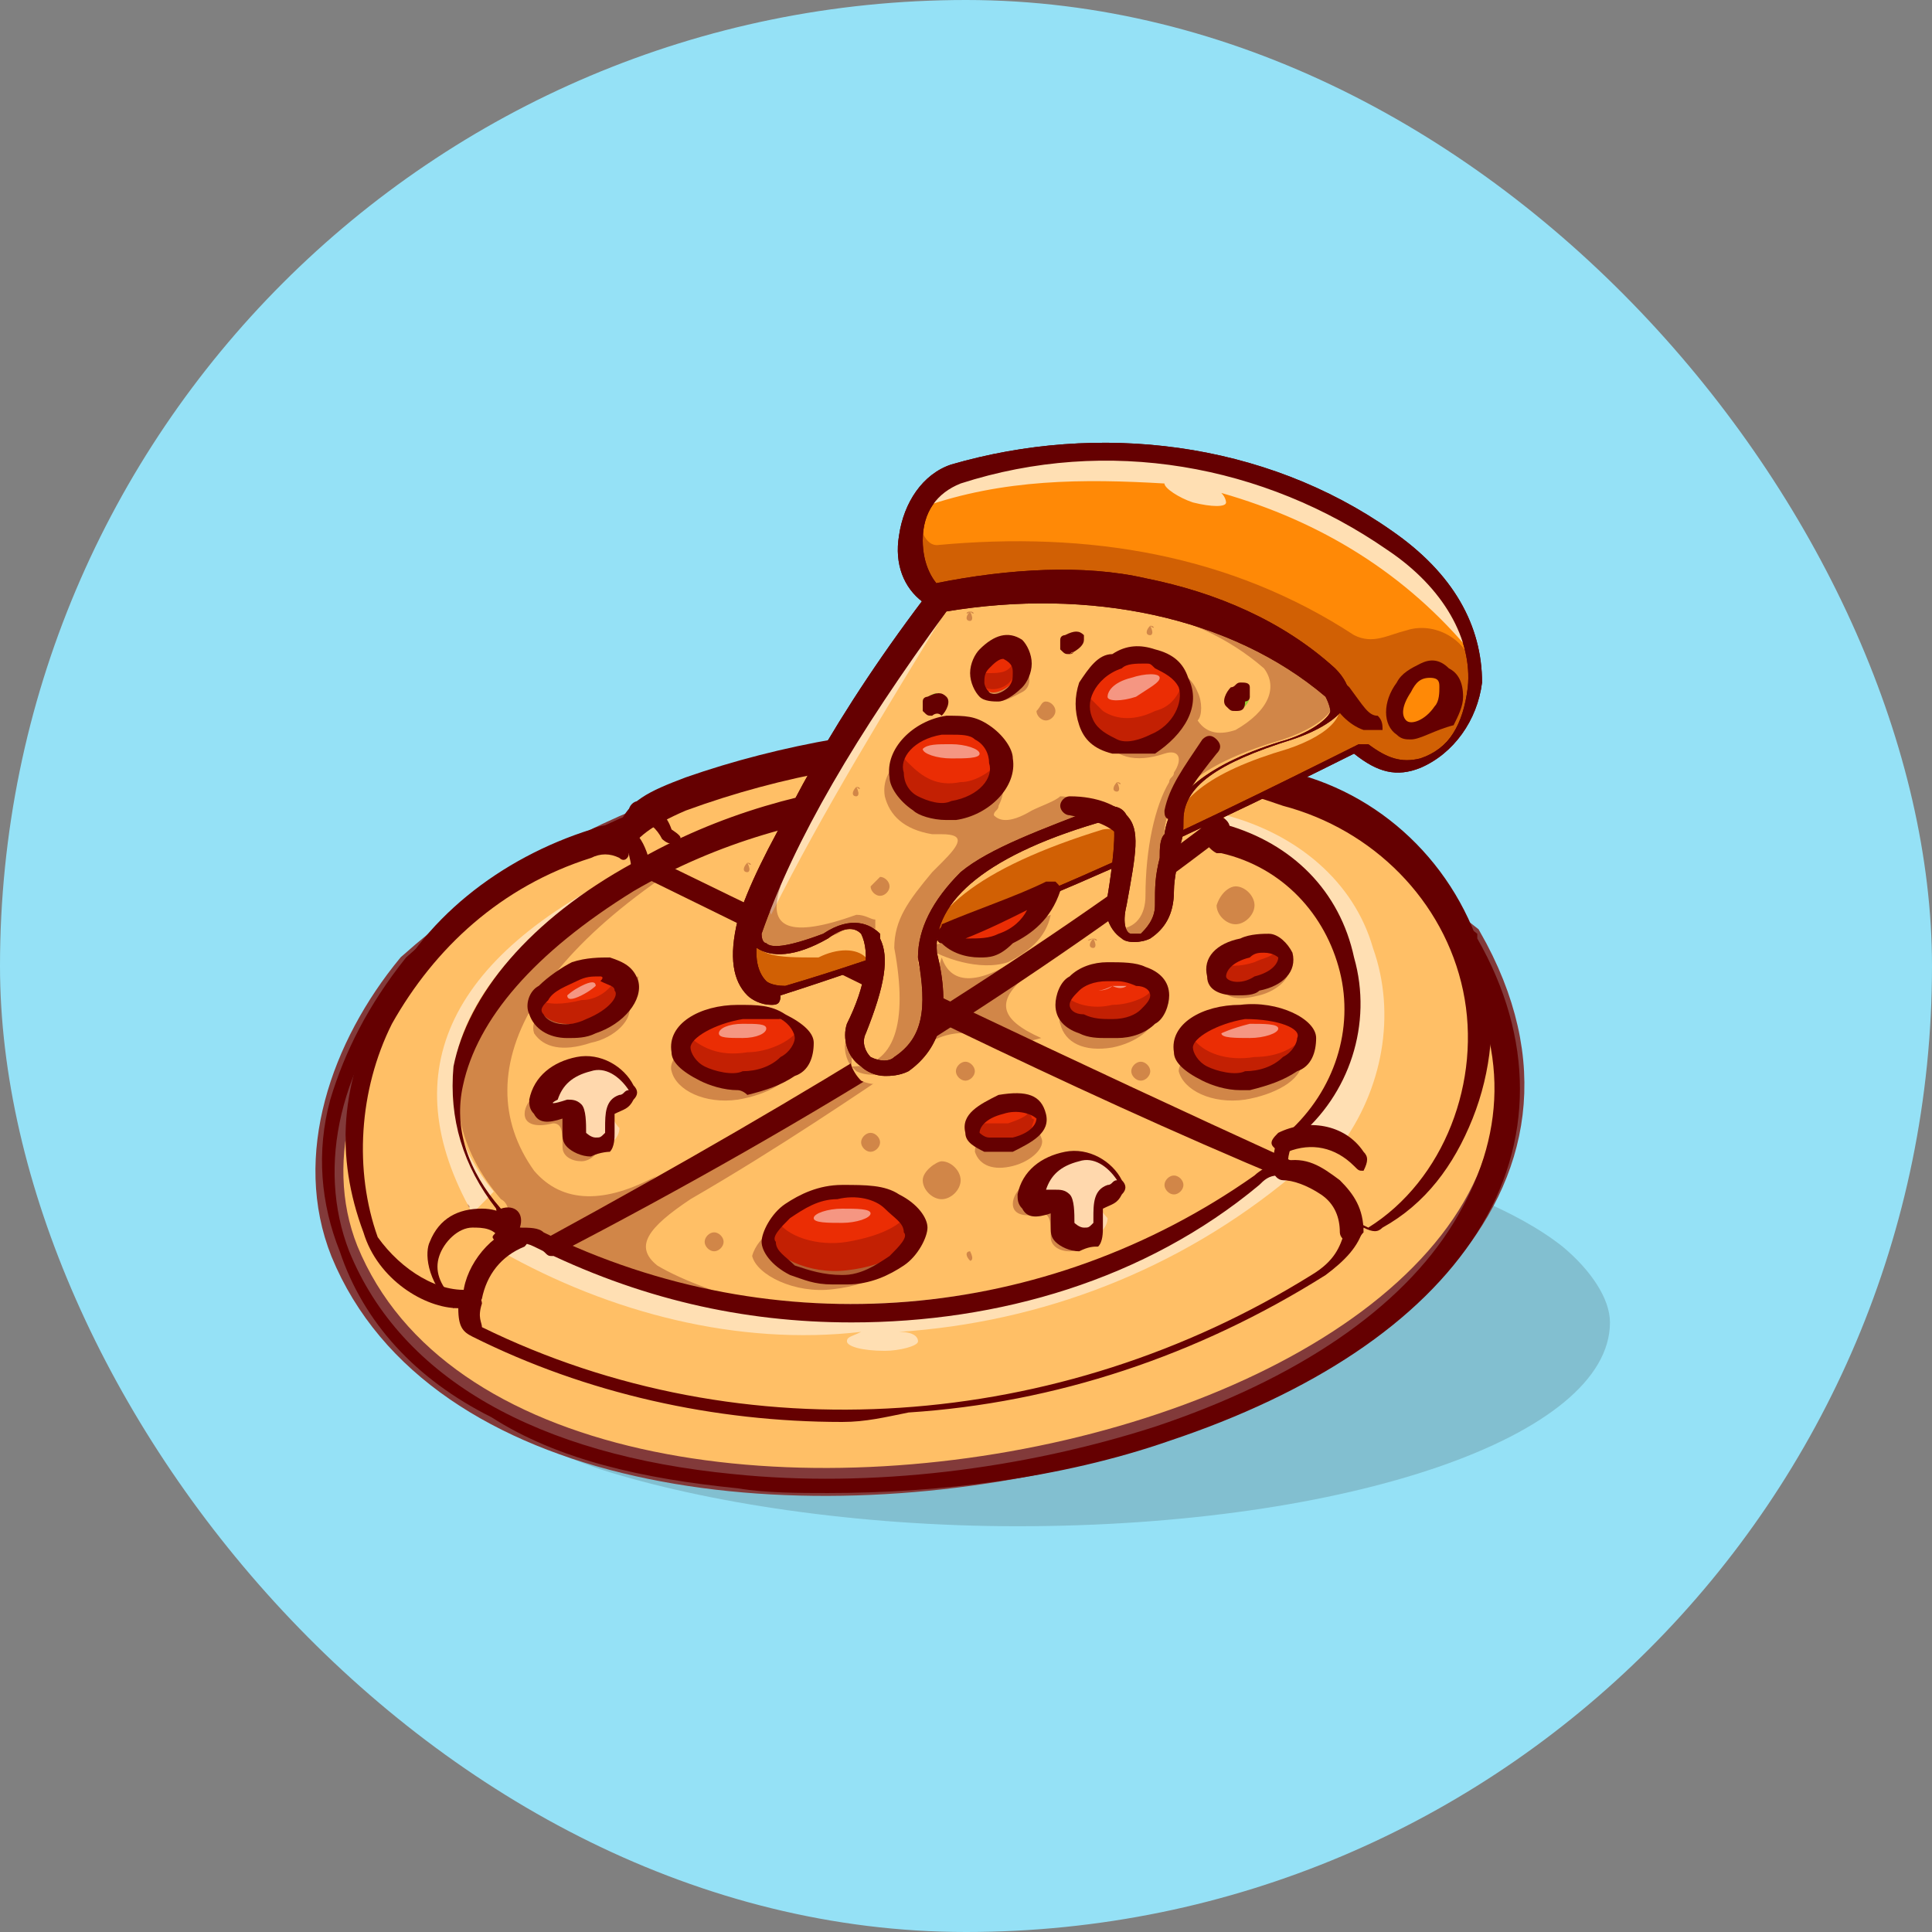 <svg width="48" height="48" viewBox="0 0 48 48" fill="none" xmlns="http://www.w3.org/2000/svg">
    <rect x="0" y="0" width="48" height="48" fill="#808080" stroke="none"/>
    <rect width="48" height="48" rx="24" fill="#95E1F6"/>
    <path opacity="0.2" d="M39.999 32.855C39.999 35.681 33.523 37.919 25.28 37.919C21.276 37.919 17.508 37.33 14.917 36.505C12.209 35.563 10.678 34.386 10.678 32.973C10.678 30.147 17.154 27.909 25.398 27.909C31.403 27.909 36.584 29.204 38.822 30.971C39.528 31.56 39.999 32.266 39.999 32.855Z" fill="#3A3A3A"/>
    <path fill-rule="evenodd" clip-rule="evenodd" d="M10.206 24.024C17.625 17.43 28.694 17.076 36.466 23.317C43.532 35.682 13.15 42.276 8.558 31.089C7.616 28.734 8.558 26.026 10.206 24.024Z" fill="#FFBF66" stroke="#823A3A" stroke-width="0.694" stroke-miterlimit="10"/>
    <path d="M20.57 37.094C19.863 37.094 19.039 37.094 18.333 36.977C15.977 36.741 13.858 36.27 12.209 35.21C10.325 34.268 9.03 32.855 8.441 31.089C7.97 29.911 7.852 28.616 8.205 27.321C8.559 26.143 9.147 24.965 10.089 23.788C13.74 20.491 18.333 18.724 23.278 18.607C28.224 18.489 32.817 20.137 36.703 23.199C36.703 23.199 36.703 23.199 36.703 23.317C38.116 25.79 38.116 28.38 36.703 30.618C35.29 32.855 32.581 34.621 29.049 35.799C26.34 36.741 23.278 37.094 20.57 37.094ZM10.325 24.259C8.441 26.378 7.852 28.969 8.676 31.089C9.972 34.268 13.387 36.152 18.215 36.623C21.63 36.977 25.398 36.506 28.695 35.446C32.228 34.268 34.819 32.502 36.114 30.382C37.409 28.263 37.527 26.025 36.114 23.67C28.695 17.429 17.744 17.664 10.325 24.259Z" fill="#650001"/>
    <path fill-rule="evenodd" clip-rule="evenodd" d="M17.156 19.548C22.102 17.9 27.283 17.782 32.111 19.431C34.467 20.019 36.233 21.786 36.704 24.259C37.175 26.614 36.115 29.087 34.231 30.382C33.995 30.5 33.878 30.382 33.642 30.264C33.642 30.853 33.289 31.206 32.7 31.56C26.341 35.446 18.569 36.152 11.857 32.855C11.621 32.737 11.622 32.384 11.739 32.148C10.915 32.266 9.737 31.677 9.384 30.5C7.971 26.378 10.68 22.139 14.801 20.844C15.154 20.726 15.39 20.726 15.508 20.844C15.743 20.255 16.214 19.784 17.156 19.548Z" fill="#FFBF66"/>
    <path d="M20.924 35.328C17.744 35.328 14.565 34.622 11.739 33.209C11.503 33.091 11.386 32.973 11.386 32.502C10.561 32.502 9.384 31.796 9.03 30.618C8.324 28.734 8.442 26.85 9.501 24.966C10.443 22.846 12.445 21.315 14.683 20.609C14.918 20.491 15.154 20.491 15.389 20.491C15.625 19.902 16.096 19.667 17.038 19.313C19.393 18.489 22.101 18.018 24.574 18.018C27.165 18.018 29.638 18.489 32.111 19.196C34.466 19.784 36.35 21.669 36.939 24.142C37.174 25.319 37.057 26.614 36.586 27.792C36.115 28.97 35.408 29.912 34.348 30.5C34.23 30.618 34.113 30.618 33.877 30.5C33.759 30.971 33.406 31.325 32.935 31.678C29.756 33.68 26.223 34.857 22.572 35.093C21.984 35.211 21.513 35.328 20.924 35.328ZM11.739 32.031C11.857 32.149 11.974 32.267 11.974 32.385C11.857 32.738 11.974 32.855 11.974 32.973C18.451 36.153 26.341 35.564 32.582 31.678C33.171 31.325 33.288 30.971 33.406 30.618C33.406 30.5 33.524 30.5 33.524 30.383C33.524 30.265 33.642 30.383 33.759 30.383L33.995 30.5C35.879 29.323 36.821 26.85 36.35 24.613C35.879 22.375 34.113 20.609 31.875 20.02C27.165 18.371 21.866 18.371 17.038 20.138C16.213 20.491 15.742 20.844 15.625 21.198C15.625 21.315 15.507 21.433 15.389 21.315C15.154 21.198 14.918 21.198 14.683 21.315C12.445 22.022 10.797 23.553 9.737 25.437C8.913 27.085 8.795 29.087 9.384 30.736C9.972 31.56 10.914 32.149 11.739 32.031Z" fill="#650001"/>
    <g opacity="0.5">
        <path fill-rule="evenodd" clip-rule="evenodd" d="M11.739 30.146C15.271 26.613 16.684 23.669 15.978 21.432C11.15 23.669 9.737 26.613 11.739 30.146Z" fill="white"/>
    </g>
    <g opacity="0.5">
        <path fill-rule="evenodd" clip-rule="evenodd" d="M12.445 31.088C18.333 27.438 25.634 26.731 32.111 29.204C29.285 31.559 25.87 32.855 22.337 33.09C22.69 33.09 22.808 33.208 22.808 33.326C22.808 33.444 22.337 33.561 21.984 33.561C21.395 33.561 21.042 33.444 21.042 33.326C21.042 33.208 21.159 33.208 21.395 33.09C18.333 33.444 15.154 32.619 12.445 31.088Z" fill="white"/>
    </g>
    <g opacity="0.5">
        <path fill-rule="evenodd" clip-rule="evenodd" d="M29.872 28.145C28.812 25.319 29.047 22.728 30.46 20.255C32.227 20.726 33.64 21.904 34.111 23.552C34.7 25.201 34.346 27.085 33.286 28.498C31.873 27.791 30.578 27.674 29.872 28.145Z" fill="white"/>
    </g>
    <g opacity="0.3">
        <path fill-rule="evenodd" clip-rule="evenodd" d="M11.62 29.911C11.738 29.911 11.738 29.911 11.856 29.911H11.62C11.738 30.029 11.62 30.029 11.62 29.911Z" fill="#650001"/>
    </g>
    <path fill-rule="evenodd" clip-rule="evenodd" d="M28.225 19.902C29.284 19.902 29.991 19.902 30.344 19.784C30.109 20.255 30.227 20.608 30.462 20.726C33.759 21.55 34.701 25.79 32.228 28.145C31.993 28.38 31.993 28.733 31.993 28.851C31.757 28.851 31.522 29.087 31.286 29.204C26.105 32.855 19.157 33.444 13.269 30.617C13.034 30.5 12.681 30.5 12.445 30.5C12.563 30.146 12.563 29.793 12.327 29.675C10.208 27.203 11.15 24.141 15.742 21.432C19.511 19.548 23.985 19.313 28.225 19.902Z" fill="#FFBF66"/>
    <path d="M21.159 32.855C18.45 32.855 15.86 32.266 13.269 30.971C13.034 30.853 12.798 30.853 12.562 30.971C12.445 30.971 12.327 30.971 12.327 30.853C12.209 30.735 12.209 30.735 12.327 30.618C12.445 30.264 12.327 30.147 12.327 30.029C11.503 28.969 11.149 27.791 11.267 26.496C11.62 24.73 13.151 22.846 15.742 21.433C19.981 18.96 24.809 19.077 28.107 19.548C29.402 19.548 29.991 19.548 30.226 19.431C30.344 19.431 30.462 19.431 30.462 19.548C30.579 19.666 30.579 19.666 30.462 19.784C30.226 20.373 30.462 20.49 30.462 20.49C32.11 20.962 33.288 22.139 33.641 23.788C34.112 25.436 33.523 27.203 32.228 28.262C32.11 28.38 31.993 28.616 31.993 28.969C31.993 29.087 31.875 29.204 31.757 29.204C31.522 29.204 31.404 29.322 31.286 29.44C28.46 31.795 24.809 32.855 21.159 32.855ZM12.916 30.5C13.151 30.5 13.387 30.5 13.505 30.618C19.275 33.444 25.987 32.855 31.168 29.204C31.286 29.087 31.521 28.969 31.639 28.851C31.639 28.498 31.757 28.145 31.993 28.145C33.17 27.085 33.641 25.554 33.288 24.141C32.935 22.728 31.875 21.55 30.344 21.197C30.344 21.197 30.344 21.197 30.226 21.197C29.991 21.079 29.755 20.726 29.873 20.373C29.402 20.373 28.931 20.373 27.989 20.373C24.692 19.784 19.981 19.666 15.742 22.139C13.269 23.67 11.856 25.319 11.503 26.967C11.267 28.027 11.62 29.087 12.445 30.029C12.798 29.911 13.034 30.147 12.916 30.5Z" fill="#650001"/>
    <g opacity="0.3">
        <path fill-rule="evenodd" clip-rule="evenodd" d="M14.565 30.5L14.801 30.382C14.683 30.5 14.565 30.5 14.565 30.5ZM20.453 30.029C21.395 29.911 22.337 30.382 22.455 30.853C22.455 31.442 21.748 31.913 20.689 32.031C19.746 32.149 18.804 31.677 18.687 31.206C18.804 30.735 19.511 30.147 20.453 30.029ZM18.098 25.672C18.922 25.554 19.629 25.907 19.747 26.378C19.747 26.849 19.04 27.203 18.333 27.32C17.509 27.438 16.802 27.085 16.685 26.614C16.567 26.261 17.273 25.672 18.098 25.672ZM14.212 24.73C14.918 24.494 15.389 24.612 15.625 24.965C15.743 25.319 15.272 25.79 14.683 25.907C13.976 26.143 13.505 26.025 13.27 25.672C13.152 25.319 13.505 24.965 14.212 24.73ZM27.401 24.612C28.107 24.494 28.578 24.73 28.696 25.201C28.696 25.554 28.225 25.907 27.636 26.025C26.93 26.143 26.459 25.907 26.341 25.436C26.223 25.201 26.694 24.73 27.401 24.612ZM30.698 25.672C31.522 25.554 32.229 25.907 32.346 26.378C32.346 26.849 31.64 27.203 30.933 27.32C30.109 27.438 29.403 27.085 29.285 26.614C29.285 26.261 29.991 25.79 30.698 25.672ZM23.044 23.552C23.868 23.199 25.281 23.081 26.105 22.728C25.988 23.317 25.517 23.67 25.046 23.905C24.339 24.141 23.397 23.788 23.044 23.552ZM31.051 23.788C31.522 23.67 31.875 23.67 31.993 24.023C32.111 24.259 31.758 24.612 31.287 24.73C30.816 24.848 30.462 24.848 30.345 24.494C30.345 24.377 30.58 24.023 31.051 23.788ZM26.93 30.029C27.283 29.911 27.401 29.793 27.283 29.676C27.047 29.205 26.576 28.969 26.105 29.087C25.634 29.205 25.163 29.558 25.163 29.911C25.163 30.147 25.399 30.265 25.87 30.147C26.105 30.147 26.105 30.382 26.105 30.735C26.105 30.971 26.341 31.089 26.576 31.089C26.812 31.089 27.047 30.853 27.047 30.618C26.812 30.382 26.694 30.147 26.93 30.029ZM14.801 27.791C15.154 27.674 15.272 27.556 15.154 27.438C14.918 26.967 14.447 26.732 13.976 26.849C13.505 26.967 13.034 27.32 13.034 27.674C13.034 27.909 13.27 28.027 13.741 27.909C13.976 27.909 13.976 28.145 13.976 28.498C13.976 28.734 14.212 28.851 14.447 28.851C14.683 28.851 14.918 28.616 14.918 28.38C14.683 28.145 14.565 27.909 14.801 27.791ZM24.928 27.909C25.399 27.791 25.752 27.909 25.87 28.263C25.988 28.498 25.634 28.851 25.163 28.969C24.692 29.087 24.339 28.969 24.221 28.616C24.221 28.263 24.575 28.027 24.928 27.909ZM19.393 32.502C17.274 32.266 15.389 31.795 13.387 30.735C13.152 30.618 12.799 30.618 12.563 30.618C12.681 30.265 12.681 29.911 12.445 29.793C10.326 27.32 11.268 24.259 15.861 21.55C16.92 20.844 18.216 20.373 19.511 20.02C13.152 23.199 11.503 26.614 13.27 29.087C13.976 29.911 15.036 29.911 16.331 29.205C15.978 29.44 15.743 29.793 15.625 29.911C17.391 28.969 19.747 27.556 22.926 25.79C23.161 25.554 23.279 25.319 23.279 25.083C23.279 24.494 23.279 24.141 23.397 23.788C23.633 24.494 24.339 24.494 25.517 23.67C25.517 23.67 25.517 23.788 25.634 24.141C24.692 24.848 24.81 25.319 25.87 25.79C25.399 25.907 25.163 26.025 25.163 26.025C24.104 25.436 23.161 25.554 22.455 26.496C22.573 26.378 22.573 26.261 22.69 26.261C21.277 27.203 19.393 28.498 17.156 29.793C16.096 30.5 15.743 30.971 16.331 31.442C16.92 31.795 18.098 32.266 19.393 32.502Z" fill="#650001"/>
    </g>
    <path d="M11.738 32.502C11.62 32.502 11.502 32.385 11.502 32.267C11.502 31.56 12.091 30.736 12.797 30.5C12.915 30.5 13.033 30.5 13.151 30.618C13.151 30.736 13.15 30.854 13.033 30.971C12.444 31.207 12.091 31.678 11.973 32.267C11.855 32.502 11.738 32.502 11.738 32.502Z" fill="#650001"/>
    <path d="M11.266 32.501C11.149 32.501 11.149 32.501 11.266 32.501C10.56 31.795 10.56 31.088 10.678 30.853C10.913 30.264 11.384 30.028 11.973 30.028C12.444 30.028 12.797 30.264 12.915 30.617C13.033 30.735 12.915 30.853 12.797 30.97C12.679 31.088 12.562 30.97 12.444 30.853C12.326 30.499 11.973 30.499 11.737 30.499C11.384 30.499 11.031 30.853 10.913 31.206C10.795 31.559 10.913 31.912 11.266 32.266C11.502 32.266 11.502 32.383 11.266 32.501Z" fill="#650001"/>
    <path d="M33.524 30.853C33.406 30.853 33.288 30.735 33.288 30.617C33.288 30.264 33.17 29.911 32.817 29.675C32.464 29.44 32.111 29.322 31.875 29.322C31.757 29.322 31.64 29.204 31.64 29.087C31.64 28.969 31.757 28.851 31.875 28.851C32.464 28.733 32.817 28.969 33.288 29.322C33.642 29.675 33.877 30.029 33.877 30.617C33.759 30.735 33.759 30.853 33.524 30.853Z" fill="#650001"/>
    <path d="M33.877 29.087C33.759 29.087 33.759 29.087 33.642 28.969C33.17 28.498 32.582 28.381 31.993 28.616C31.875 28.734 31.757 28.616 31.64 28.498C31.522 28.381 31.64 28.263 31.757 28.145C32.464 27.792 33.406 27.91 33.877 28.616C33.995 28.734 33.995 28.852 33.877 29.087Z" fill="#650001"/>
    <path d="M15.861 22.022C15.625 21.904 15.625 21.786 15.625 21.668C15.743 21.55 15.625 21.315 15.625 21.197C15.507 21.079 15.389 20.962 15.272 20.962C15.154 20.962 15.036 20.844 15.036 20.726C15.036 20.608 15.154 20.491 15.272 20.491C15.625 20.491 15.86 20.726 15.978 20.962C16.096 21.197 16.214 21.55 16.096 21.786C16.096 21.904 15.978 22.022 15.861 22.022Z" fill="#650001"/>
    <path d="M16.685 20.962C16.567 20.962 16.449 20.844 16.449 20.844C16.332 20.608 16.096 20.373 15.861 20.373C15.743 20.373 15.625 20.255 15.625 20.137C15.625 20.02 15.743 19.902 15.861 19.902C16.332 20.02 16.567 20.255 16.685 20.608C17.038 20.844 16.92 20.844 16.685 20.962Z" fill="#650001"/>
    <path d="M13.74 31.206C13.623 31.206 13.623 31.206 13.505 31.088C13.387 30.971 13.505 30.853 13.623 30.735C20.099 27.202 25.634 23.788 30.109 20.372C30.226 20.255 30.344 20.255 30.462 20.372C30.58 20.49 30.58 20.608 30.462 20.726C25.869 24.259 20.335 27.791 13.74 31.206Z" fill="#650001"/>
    <path d="M31.992 29.323C26.34 26.967 21.041 24.259 15.977 21.786C15.859 21.668 15.859 21.55 15.859 21.433C15.977 21.315 16.095 21.315 16.213 21.315C21.276 23.788 26.693 26.378 32.11 28.851C32.228 28.851 32.345 29.087 32.228 29.205C32.228 29.323 32.11 29.323 31.992 29.323Z" fill="#650001"/>
    <path fill-rule="evenodd" clip-rule="evenodd" d="M27.4 29.675C27.753 29.557 27.871 29.44 27.753 29.322C27.518 28.851 27.047 28.615 26.576 28.733C26.105 28.851 25.634 29.204 25.634 29.557C25.634 29.793 25.869 29.911 26.34 29.793C26.576 29.793 26.576 30.029 26.576 30.382C26.576 30.617 26.811 30.735 27.047 30.735C27.282 30.735 27.518 30.5 27.518 30.264C27.282 30.029 27.165 29.675 27.4 29.675Z" fill="#FFD8AD"/>
    <path d="M26.812 31.088C26.577 31.088 26.341 30.971 26.223 30.853C26.105 30.735 26.105 30.617 26.105 30.5C26.105 30.382 26.105 30.264 26.105 30.146C25.752 30.264 25.517 30.264 25.399 30.029C25.281 29.911 25.281 29.793 25.281 29.675C25.399 29.087 25.87 28.733 26.459 28.616C27.048 28.498 27.636 28.851 27.872 29.322C27.99 29.44 27.99 29.558 27.872 29.675C27.754 29.911 27.636 29.911 27.401 30.029C27.401 30.146 27.401 30.382 27.401 30.5C27.401 30.617 27.401 30.853 27.283 30.971C27.165 30.971 27.048 30.971 26.812 31.088ZM26.223 29.558C26.341 29.558 26.459 29.558 26.577 29.675C26.694 29.793 26.694 30.146 26.694 30.382C26.694 30.382 26.812 30.5 26.93 30.5C27.048 30.5 27.048 30.5 27.165 30.382V30.264C27.165 29.911 27.165 29.558 27.519 29.44C27.636 29.44 27.636 29.322 27.754 29.322C27.519 28.969 27.165 28.733 26.812 28.851C26.341 28.969 26.105 29.204 25.988 29.558C25.752 29.558 25.87 29.558 26.223 29.558C26.105 29.558 26.105 29.558 26.223 29.558Z" fill="#650001"/>
    <path fill-rule="evenodd" clip-rule="evenodd" d="M20.806 29.558C21.748 29.44 22.69 29.911 22.808 30.382C22.808 30.971 22.101 31.442 21.041 31.56C20.099 31.677 19.157 31.206 19.04 30.735C18.922 30.264 19.746 29.676 20.806 29.558Z" fill="#EB2D04"/>
    <path d="M20.688 31.912C20.217 31.912 19.982 31.795 19.628 31.677C19.157 31.441 18.922 31.088 18.922 30.852C18.922 30.617 19.157 30.146 19.511 29.91C19.864 29.675 20.335 29.439 20.924 29.439C21.513 29.439 21.984 29.439 22.337 29.675C22.808 29.91 23.043 30.264 23.043 30.499C23.043 30.735 22.808 31.206 22.455 31.441C22.101 31.677 21.63 31.912 21.041 31.912C20.924 31.912 20.806 31.912 20.688 31.912ZM20.806 29.793C20.335 29.793 19.982 30.028 19.628 30.264C19.393 30.499 19.157 30.735 19.275 30.852C19.275 31.088 19.511 31.206 19.746 31.441C20.099 31.559 20.453 31.677 20.924 31.677C21.395 31.677 21.748 31.441 22.101 31.206C22.337 30.97 22.572 30.735 22.455 30.617C22.455 30.381 22.219 30.264 21.984 30.028C21.748 29.793 21.277 29.675 20.806 29.793Z" fill="#650001"/>
    <path fill-rule="evenodd" clip-rule="evenodd" d="M30.933 25.201C31.757 25.083 32.464 25.437 32.581 25.908C32.581 26.379 31.875 26.732 31.168 26.85C30.344 26.967 29.637 26.614 29.52 26.143C29.402 25.672 30.108 25.201 30.933 25.201Z" fill="#EB2D04"/>
    <path d="M30.815 27.085C30.462 27.085 30.109 26.967 29.873 26.849C29.402 26.614 29.166 26.378 29.166 26.143C29.049 25.436 29.873 24.965 30.815 24.965C31.757 24.847 32.699 25.318 32.699 25.789C32.699 26.143 32.581 26.496 32.228 26.614C31.875 26.849 31.522 26.967 31.051 27.085C31.051 27.085 30.933 27.085 30.815 27.085ZM30.933 25.318C30.226 25.436 29.637 25.789 29.637 26.025C29.637 26.143 29.755 26.378 29.991 26.496C30.226 26.614 30.697 26.731 30.933 26.614C31.286 26.614 31.639 26.496 31.875 26.26C32.111 26.143 32.228 25.907 32.228 25.789C32.346 25.554 31.757 25.318 30.933 25.318Z" fill="#650001"/>
    <path fill-rule="evenodd" clip-rule="evenodd" d="M27.636 24.259C28.343 24.141 28.814 24.377 28.931 24.848C29.049 25.319 28.46 25.554 27.872 25.672C27.165 25.79 26.694 25.554 26.576 25.083C26.341 24.73 26.93 24.259 27.636 24.259Z" fill="#EB2D04"/>
    <path d="M27.517 25.79C27.282 25.79 27.046 25.79 26.811 25.672C26.457 25.554 26.222 25.319 26.222 24.966C26.222 24.73 26.339 24.377 26.575 24.259C26.811 24.023 27.164 23.906 27.517 23.906C27.87 23.906 28.224 23.906 28.459 24.023C28.812 24.141 29.048 24.377 29.048 24.73C29.048 24.966 28.93 25.319 28.695 25.437C28.459 25.672 28.106 25.79 27.753 25.79C27.635 25.79 27.635 25.79 27.517 25.79ZM27.753 24.377C27.635 24.377 27.635 24.377 27.517 24.377C27.164 24.377 26.928 24.495 26.811 24.612C26.693 24.73 26.575 24.848 26.575 24.966C26.575 25.083 26.693 25.201 26.928 25.201C27.164 25.319 27.399 25.319 27.635 25.319C27.988 25.319 28.224 25.201 28.341 25.083C28.459 24.966 28.577 24.848 28.577 24.73C28.577 24.612 28.459 24.495 28.224 24.495C28.224 24.495 27.988 24.377 27.753 24.377Z" fill="#650001"/>
    <path fill-rule="evenodd" clip-rule="evenodd" d="M18.333 25.201C19.157 25.083 19.864 25.437 19.982 25.908C19.982 26.379 19.275 26.732 18.569 26.85C17.744 26.967 17.038 26.614 16.92 26.143C16.92 25.672 17.509 25.201 18.333 25.201Z" fill="#EB2D04"/>
    <path d="M18.333 27.085C17.979 27.085 17.626 26.968 17.391 26.85C16.92 26.614 16.684 26.379 16.684 26.143C16.566 25.437 17.391 24.966 18.333 24.966C18.804 24.966 19.157 24.966 19.51 25.201C19.981 25.437 20.217 25.672 20.217 25.908C20.217 26.261 20.099 26.614 19.746 26.732C19.392 26.968 19.039 27.085 18.568 27.203C18.451 27.085 18.333 27.085 18.333 27.085ZM18.451 25.319C17.744 25.437 17.155 25.79 17.155 26.026C17.155 26.143 17.273 26.379 17.508 26.497C17.744 26.614 18.215 26.732 18.451 26.614C18.804 26.614 19.157 26.497 19.393 26.261C19.628 26.143 19.746 25.908 19.746 25.79C19.746 25.672 19.628 25.437 19.393 25.319C19.039 25.319 18.804 25.319 18.451 25.319Z" fill="#650001"/>
    <path fill-rule="evenodd" clip-rule="evenodd" d="M14.329 24.141C15.035 23.906 15.506 24.023 15.742 24.377C15.859 24.73 15.388 25.201 14.8 25.319C14.093 25.554 13.622 25.436 13.386 25.083C13.151 24.848 13.622 24.377 14.329 24.141Z" fill="#EB2D04"/>
    <path d="M14.093 25.79C13.622 25.79 13.268 25.554 13.151 25.201C13.033 24.965 13.151 24.612 13.386 24.494C13.622 24.259 13.975 24.023 14.21 23.905C14.564 23.788 14.917 23.788 15.153 23.788C15.506 23.905 15.741 24.023 15.859 24.376C15.977 24.847 15.506 25.436 14.799 25.672C14.564 25.79 14.328 25.79 14.093 25.79ZM14.917 24.259C14.681 24.259 14.564 24.259 14.328 24.376C14.093 24.494 13.739 24.612 13.622 24.847C13.504 24.965 13.386 25.083 13.504 25.201C13.622 25.436 14.093 25.554 14.564 25.319C15.153 25.083 15.388 24.73 15.27 24.612C15.27 24.494 15.153 24.494 14.917 24.376C15.035 24.259 14.917 24.259 14.917 24.259Z" fill="#650001"/>
    <path fill-rule="evenodd" clip-rule="evenodd" d="M30.932 23.552C31.403 23.434 31.756 23.434 31.874 23.787C31.992 24.023 31.639 24.376 31.168 24.494C30.697 24.612 30.343 24.612 30.226 24.258C30.226 23.905 30.461 23.67 30.932 23.552Z" fill="#EB2D04"/>
    <path d="M30.698 24.73C30.345 24.73 29.991 24.612 29.991 24.259C29.874 23.788 30.227 23.434 30.816 23.317C31.051 23.199 31.404 23.199 31.522 23.199C31.758 23.199 31.993 23.434 32.111 23.67C32.229 24.141 31.875 24.494 31.287 24.612C31.169 24.73 30.933 24.73 30.698 24.73ZM31.404 23.67C31.287 23.67 31.169 23.67 31.051 23.788C30.58 23.905 30.462 24.141 30.462 24.259C30.462 24.376 30.816 24.494 31.169 24.259C31.64 24.141 31.758 23.905 31.758 23.788C31.758 23.788 31.64 23.67 31.404 23.67Z" fill="#650001"/>
    <path fill-rule="evenodd" clip-rule="evenodd" d="M24.809 27.439C25.28 27.321 25.633 27.439 25.751 27.792C25.869 28.027 25.516 28.381 25.045 28.498C24.574 28.616 24.22 28.498 24.102 28.145C24.102 27.792 24.456 27.556 24.809 27.439Z" fill="#EB2D04"/>
    <path d="M24.808 28.616C24.691 28.616 24.573 28.616 24.455 28.616C24.22 28.498 23.984 28.38 23.984 28.145C23.866 27.674 24.337 27.438 24.808 27.203C25.515 27.085 25.868 27.203 25.986 27.674C26.104 28.145 25.633 28.38 25.162 28.616C24.926 28.616 24.808 28.616 24.808 28.616ZM24.926 27.674C24.455 27.791 24.337 28.027 24.337 28.145C24.337 28.145 24.455 28.262 24.573 28.262C24.691 28.262 24.926 28.262 25.162 28.262C25.633 28.145 25.75 27.909 25.75 27.791C25.633 27.674 25.279 27.556 24.926 27.674Z" fill="#650001"/>
    <path fill-rule="evenodd" clip-rule="evenodd" d="M15.272 27.438C15.626 27.32 15.743 27.202 15.626 27.085C15.39 26.614 14.919 26.378 14.448 26.496C13.977 26.614 13.506 26.967 13.506 27.32C13.506 27.556 13.741 27.673 14.212 27.556C14.448 27.556 14.448 27.791 14.448 28.144C14.448 28.38 14.683 28.498 14.919 28.498C15.154 28.498 15.39 28.262 15.39 28.027C15.154 27.791 15.155 27.438 15.272 27.438Z" fill="#FFD8AD"/>
    <path d="M14.68 28.733C14.445 28.733 14.209 28.616 14.091 28.498C13.974 28.38 13.974 28.262 13.974 28.145C13.974 28.027 13.974 27.909 13.974 27.791C13.62 27.909 13.385 27.909 13.267 27.674C13.149 27.556 13.149 27.438 13.149 27.32C13.267 26.732 13.738 26.378 14.327 26.261C14.916 26.143 15.505 26.496 15.74 26.967C15.858 27.085 15.858 27.203 15.74 27.32C15.622 27.556 15.505 27.556 15.269 27.674C15.269 27.791 15.269 28.027 15.269 28.145C15.269 28.262 15.269 28.498 15.151 28.616C15.151 28.616 14.916 28.616 14.68 28.733ZM14.091 27.32C14.209 27.32 14.327 27.32 14.445 27.438C14.562 27.556 14.562 27.909 14.562 28.145C14.562 28.145 14.68 28.262 14.798 28.262C14.916 28.262 14.916 28.262 15.034 28.145V28.027C15.034 27.674 15.034 27.32 15.387 27.203C15.505 27.203 15.505 27.085 15.622 27.085C15.387 26.732 15.034 26.496 14.68 26.614C14.209 26.732 13.974 26.967 13.856 27.32C13.62 27.438 13.738 27.438 14.091 27.32Z" fill="#650001"/>
    <path fill-rule="evenodd" clip-rule="evenodd" d="M19.393 24.612C24.574 23.081 29.285 20.844 33.76 18.607C35.761 20.373 38.705 16.252 34.466 13.425C31.287 11.188 27.401 10.717 23.632 11.777C22.219 12.366 22.102 14.367 23.161 14.956C20.571 18.724 18.922 21.433 18.451 22.964C18.333 24.023 18.687 24.848 19.393 24.612Z" fill="#FF8906"/>
    <path d="M19.157 24.965C18.921 24.965 18.686 24.848 18.568 24.73C18.215 24.377 18.097 23.788 18.332 22.846C18.803 21.315 20.334 18.724 22.925 14.956C22.454 14.603 22.218 14.014 22.336 13.307C22.454 12.483 22.925 11.776 23.632 11.541C27.282 10.481 31.404 10.952 34.583 13.19C36.114 14.249 36.821 15.545 36.821 16.958C36.703 17.9 36.114 18.724 35.29 19.077C34.701 19.313 34.23 19.195 33.641 18.724C29.166 20.962 24.574 23.081 19.392 24.73C19.392 24.965 19.275 24.965 19.157 24.965ZM23.867 12.012C23.278 12.247 22.925 12.719 22.925 13.425C22.925 14.014 23.161 14.485 23.514 14.72C23.632 14.72 23.632 14.838 23.632 14.838C23.632 14.956 23.632 14.956 23.632 15.074C21.041 18.724 19.51 21.55 18.921 22.963C18.686 23.67 18.803 24.141 19.039 24.377C19.039 24.377 19.157 24.494 19.51 24.494C24.691 22.963 29.284 20.726 33.759 18.489C33.877 18.489 33.994 18.489 33.994 18.489C34.465 18.842 34.819 18.96 35.29 18.842C35.996 18.606 36.349 18.018 36.467 17.076C36.585 15.898 35.878 14.603 34.465 13.661C31.404 11.541 27.518 10.834 23.867 12.012Z" fill="#650001"/>
    <path fill-rule="evenodd" clip-rule="evenodd" d="M36.585 16.251C36.467 15.427 35.878 14.367 34.583 13.543C31.403 11.305 27.517 10.834 23.749 11.894C23.278 12.012 23.043 12.365 22.925 12.601C24.927 11.894 26.928 11.894 28.93 12.012C28.93 12.129 29.284 12.365 29.637 12.483C30.108 12.601 30.461 12.601 30.461 12.483C30.461 12.483 30.461 12.365 30.343 12.247C32.816 12.954 34.936 14.249 36.585 16.251Z" fill="#FFDFB3"/>
    <g opacity="0.3">
        <path fill-rule="evenodd" clip-rule="evenodd" d="M19.393 24.612C24.574 23.081 29.285 20.844 33.76 18.607C34.937 19.666 36.586 18.489 36.586 16.605C36.468 15.898 35.644 15.427 34.937 15.663C34.466 15.78 34.113 16.016 33.642 15.78C30.58 13.779 27.047 13.19 23.279 13.543C22.926 13.543 22.808 12.954 22.808 12.601C22.573 13.308 22.455 13.896 22.69 14.367C22.69 14.367 22.69 14.485 22.808 14.485C22.926 14.721 23.279 14.956 23.515 14.956C27.518 14.25 30.698 15.074 33.053 17.194C33.171 17.9 32.346 18.371 30.933 18.724C25.163 20.844 21.042 22.14 18.569 22.61C18.569 22.728 18.569 22.728 18.451 22.846C18.333 24.024 18.687 24.848 19.393 24.612Z" fill="#650001"/>
    </g>
    <path d="M19.157 24.965C18.921 24.965 18.686 24.848 18.568 24.73C18.215 24.377 18.097 23.788 18.332 22.846C18.803 21.315 20.334 18.724 22.925 14.956C22.454 14.603 22.218 14.014 22.336 13.307C22.454 12.483 22.925 11.776 23.632 11.541C27.282 10.481 31.404 10.952 34.583 13.19C36.114 14.249 36.821 15.545 36.821 16.958C36.703 17.9 36.114 18.724 35.29 19.077C34.701 19.313 34.23 19.195 33.641 18.724C29.166 20.962 24.574 23.081 19.392 24.73C19.392 24.965 19.275 24.965 19.157 24.965ZM23.867 12.012C23.278 12.247 22.925 12.719 22.925 13.425C22.925 14.014 23.161 14.485 23.514 14.72C23.632 14.72 23.632 14.838 23.632 14.838C23.632 14.956 23.632 14.956 23.632 15.074C21.041 18.724 19.51 21.55 18.921 22.963C18.686 23.67 18.803 24.141 19.039 24.377C19.039 24.377 19.157 24.494 19.51 24.494C24.691 22.963 29.284 20.726 33.759 18.489C33.877 18.489 33.994 18.489 33.994 18.489C34.465 18.842 34.819 18.96 35.29 18.842C35.996 18.606 36.349 18.018 36.467 17.076C36.585 15.898 35.878 14.603 34.465 13.661C31.404 11.541 27.518 10.834 23.867 12.012Z" fill="#650001"/>
    <path fill-rule="evenodd" clip-rule="evenodd" d="M18.686 23.081C19.51 20.844 21.041 18.018 23.396 15.074C26.811 14.367 30.461 14.956 33.052 17.193C33.641 17.664 33.052 18.253 31.992 18.607C29.99 19.195 29.166 19.902 29.048 20.844C29.048 21.433 28.813 21.904 28.93 22.61C28.93 24.023 27.517 24.023 27.753 22.728C27.988 21.197 28.106 20.491 27.4 20.608C24.338 21.55 22.807 22.728 22.925 24.141C23.278 25.436 23.043 26.378 22.218 26.849C21.983 26.967 21.63 26.967 21.394 26.849C21.158 26.614 21.041 26.261 21.159 26.143C21.63 25.083 21.747 24.141 21.512 23.788C21.276 23.552 20.805 23.552 20.334 23.788C19.274 23.788 18.686 23.788 18.686 23.081Z" fill="#FFBF66"/>
    <path d="M21.983 26.732C21.747 26.732 21.512 26.614 21.394 26.496C21.041 26.261 20.923 25.79 21.041 25.436C21.512 24.494 21.63 23.67 21.394 23.199C21.276 23.081 21.041 22.963 20.57 23.317C19.746 23.788 19.157 23.788 18.803 23.552C18.686 23.434 18.45 23.317 18.45 22.846V22.728C19.274 20.491 20.805 17.664 23.16 14.603L23.278 14.485C25.045 14.132 26.929 14.014 28.46 14.367C30.226 14.72 31.875 15.427 33.17 16.605C33.405 16.84 33.523 17.076 33.523 17.311C33.405 17.782 32.817 18.135 32.11 18.371C30.226 18.96 29.402 19.549 29.402 20.373C29.402 20.608 29.402 20.844 29.284 21.079C29.284 21.433 29.166 21.786 29.166 22.139C29.166 22.728 28.931 23.081 28.577 23.317C28.342 23.434 27.989 23.434 27.871 23.317C27.517 23.081 27.4 22.61 27.518 22.257C27.635 21.55 27.753 20.608 27.635 20.373H27.518C24.574 21.197 23.16 22.375 23.278 23.67C23.631 25.083 23.396 26.025 22.572 26.614C22.336 26.732 22.101 26.732 21.983 26.732ZM21.512 25.672C21.394 25.907 21.512 26.143 21.63 26.261C21.865 26.378 22.101 26.378 22.218 26.261C22.925 25.79 23.043 25.083 22.807 23.788C22.807 23.081 23.16 22.375 23.867 21.668C24.574 21.079 25.869 20.608 27.4 20.02C27.635 20.02 27.871 20.02 27.989 20.255C28.342 20.608 28.224 21.197 27.989 22.492C27.871 22.963 27.989 23.199 28.106 23.199C28.224 23.199 28.224 23.199 28.342 23.199C28.46 23.081 28.695 22.846 28.695 22.492C28.695 22.021 28.695 21.786 28.813 21.315C28.813 21.079 28.813 20.844 28.931 20.726C29.048 19.784 29.991 18.96 31.992 18.371C32.699 18.135 33.052 17.782 33.052 17.664C33.052 17.664 33.052 17.547 32.934 17.311C30.579 15.309 27.047 14.603 23.514 15.191C21.276 18.253 19.745 20.844 18.921 23.199C18.921 23.434 19.039 23.434 19.039 23.434C19.157 23.552 19.51 23.552 20.452 23.199C21.159 22.728 21.63 22.963 21.865 23.199C21.865 23.199 21.865 23.199 21.865 23.317C22.101 23.788 21.983 24.494 21.512 25.672Z" fill="#650001"/>
    <g opacity="0.5">
        <path fill-rule="evenodd" clip-rule="evenodd" d="M18.922 22.139C19.746 20.02 21.159 17.665 23.279 14.956C23.397 14.956 23.397 14.956 23.515 14.956H23.632C21.984 17.665 20.453 20.137 19.157 22.728C19.04 22.375 19.04 22.257 18.922 22.139Z" fill="white"/>
    </g>
    <path d="M21.983 26.732C21.747 26.732 21.512 26.614 21.394 26.496C21.041 26.261 20.923 25.79 21.041 25.436C21.512 24.494 21.63 23.67 21.394 23.199C21.276 23.081 21.041 22.963 20.57 23.317C19.746 23.788 19.157 23.788 18.803 23.552C18.686 23.434 18.45 23.317 18.45 22.846V22.728C19.274 20.491 20.805 17.664 23.16 14.603L23.278 14.485C25.045 14.132 26.929 14.014 28.46 14.367C30.226 14.72 31.875 15.427 33.17 16.605C33.405 16.84 33.523 17.076 33.523 17.311C33.405 17.782 32.817 18.135 32.11 18.371C30.226 18.96 29.402 19.549 29.402 20.373C29.402 20.608 29.402 20.844 29.284 21.079C29.284 21.433 29.166 21.786 29.166 22.139C29.166 22.728 28.931 23.081 28.577 23.317C28.342 23.434 27.989 23.434 27.871 23.317C27.517 23.081 27.4 22.61 27.518 22.257C27.635 21.55 27.753 20.608 27.635 20.373H27.518C24.574 21.197 23.16 22.375 23.278 23.67C23.631 25.083 23.396 26.025 22.572 26.614C22.336 26.732 22.101 26.732 21.983 26.732ZM21.512 25.672C21.394 25.907 21.512 26.143 21.63 26.261C21.865 26.378 22.101 26.378 22.218 26.261C22.925 25.79 23.043 25.083 22.807 23.788C22.807 23.081 23.16 22.375 23.867 21.668C24.574 21.079 25.869 20.608 27.4 20.02C27.635 20.02 27.871 20.02 27.989 20.255C28.342 20.608 28.224 21.197 27.989 22.492C27.871 22.963 27.989 23.199 28.106 23.199C28.224 23.199 28.224 23.199 28.342 23.199C28.46 23.081 28.695 22.846 28.695 22.492C28.695 22.021 28.695 21.786 28.813 21.315C28.813 21.079 28.813 20.844 28.931 20.726C29.048 19.784 29.991 18.96 31.992 18.371C32.699 18.135 33.052 17.782 33.052 17.664C33.052 17.664 33.052 17.547 32.934 17.311C30.579 15.309 27.047 14.603 23.514 15.191C21.276 18.253 19.745 20.844 18.921 23.199C18.921 23.434 19.039 23.434 19.039 23.434C19.157 23.552 19.51 23.552 20.452 23.199C21.159 22.728 21.63 22.963 21.865 23.199C21.865 23.199 21.865 23.199 21.865 23.317C22.101 23.788 21.983 24.494 21.512 25.672Z" fill="#650001"/>
    <g opacity="0.3">
        <path fill-rule="evenodd" clip-rule="evenodd" d="M27.753 23.081C27.635 22.964 27.635 22.61 27.753 22.375V22.14C27.753 22.493 27.753 22.728 27.753 23.081ZM25.633 20.138C25.869 20.02 26.222 19.902 26.34 19.784C26.693 19.784 27.046 20.02 27.164 20.373C24.22 21.315 22.807 22.493 22.807 23.906C23.16 25.201 22.925 26.143 22.101 26.614C21.865 26.732 21.512 26.732 21.276 26.614L21.159 26.497V25.437C21.159 25.555 21.041 25.672 21.041 25.79C20.923 26.026 21.041 26.379 21.159 26.497C22.218 26.497 22.572 25.437 22.218 23.553C22.218 22.846 22.572 22.375 23.16 21.669C23.278 21.551 23.278 21.551 23.396 21.433C23.867 20.962 23.985 20.726 23.396 20.726C23.278 20.726 23.278 20.726 23.16 20.726C22.454 20.609 22.101 20.255 21.983 19.784C21.865 19.078 22.572 18.607 23.278 18.489C23.985 18.371 24.809 18.842 24.927 19.431C24.927 19.667 24.927 19.784 24.809 20.02C24.809 20.138 24.691 20.138 24.691 20.255C24.809 20.373 25.044 20.491 25.633 20.138ZM25.986 17.429C26.104 17.429 26.222 17.547 26.222 17.665C26.222 17.782 26.104 17.9 25.986 17.9C25.869 17.9 25.751 17.782 25.751 17.665C25.869 17.547 25.869 17.429 25.986 17.429ZM21.276 19.549C21.394 19.549 21.394 19.667 21.276 19.549C21.394 19.784 21.276 19.784 21.276 19.784C21.158 19.784 21.158 19.667 21.276 19.549ZM27.753 19.431C27.871 19.431 27.871 19.549 27.753 19.431C27.871 19.667 27.753 19.667 27.753 19.667C27.635 19.667 27.635 19.549 27.753 19.431ZM24.102 15.192C24.22 15.192 24.22 15.309 24.102 15.192C24.22 15.427 24.102 15.427 24.102 15.427C23.985 15.427 23.985 15.309 24.102 15.192C23.985 15.309 23.985 15.192 24.102 15.192ZM28.577 15.545C28.695 15.545 28.695 15.663 28.577 15.545C28.695 15.781 28.577 15.781 28.577 15.781C28.459 15.781 28.459 15.663 28.577 15.545ZM21.865 21.786C21.983 21.786 22.101 21.904 22.101 22.022C22.101 22.14 21.983 22.257 21.865 22.257C21.747 22.257 21.63 22.14 21.63 22.022C21.747 21.904 21.865 21.786 21.865 21.786ZM25.398 16.487C25.633 16.723 25.633 17.076 25.398 17.194C25.162 17.311 24.809 17.547 24.691 17.311C24.456 17.076 24.456 16.723 24.691 16.605C24.809 16.487 25.162 16.369 25.398 16.487ZM31.403 16.605C29.637 15.074 27.046 14.603 23.396 15.074C25.044 14.485 26.811 14.367 28.577 14.838H28.695C30.226 15.192 31.757 15.781 32.934 16.958C33.523 17.429 32.934 18.018 31.874 18.371C29.872 18.96 29.048 19.667 28.93 20.609C28.93 21.197 28.695 21.668 28.813 22.375C28.813 23.435 27.988 23.67 27.753 23.081C28.224 23.081 28.459 22.728 28.459 22.257C28.459 21.08 28.695 20.02 29.048 19.431C29.048 19.313 29.166 19.313 29.166 19.195C29.401 18.842 29.284 18.607 28.93 18.724C28.224 18.96 27.635 18.842 27.4 18.253C27.164 17.665 27.517 17.076 28.106 16.723C28.813 16.369 29.519 16.605 29.755 17.194C29.872 17.429 29.872 17.782 29.755 17.9C29.99 18.253 30.343 18.253 30.697 18.136C31.521 17.665 31.757 17.076 31.403 16.605ZM18.686 23.081C18.803 22.846 18.803 22.61 18.921 22.375C19.039 22.257 19.157 22.14 19.392 22.022C19.039 23.081 19.628 23.317 21.276 22.728C21.512 22.728 21.63 22.846 21.747 22.846V23.081C21.512 22.964 21.158 22.964 20.805 23.199C19.274 23.788 18.686 23.788 18.686 23.081Z" fill="#650001"/>
    </g>
    <path fill-rule="evenodd" clip-rule="evenodd" d="M35.76 16.723C35.995 16.958 35.995 17.429 35.76 17.665C35.524 18.018 35.053 18.254 34.935 18.018C34.7 17.782 34.7 17.311 34.935 17.076C35.053 16.723 35.524 16.487 35.76 16.723Z" fill="#FF8906"/>
    <path d="M35.055 18.371C34.937 18.371 34.819 18.371 34.702 18.253C34.348 18.018 34.348 17.429 34.702 16.958C34.819 16.723 35.055 16.605 35.29 16.487C35.526 16.369 35.761 16.369 35.997 16.605C36.232 16.723 36.35 16.958 36.35 17.311C36.35 17.547 36.232 17.782 36.114 18.018C35.644 18.136 35.29 18.371 35.055 18.371ZM35.526 16.84C35.29 16.84 35.172 16.958 35.055 17.194C34.819 17.547 34.819 17.782 34.937 17.9C35.055 18.018 35.408 17.9 35.644 17.547C35.761 17.429 35.761 17.194 35.761 17.076C35.761 16.958 35.761 16.84 35.526 16.84Z" fill="#650001"/>
    <path d="M33.878 18.136C33.525 18.018 33.171 17.665 33.054 17.312C32.936 17.194 33.054 17.076 33.171 16.958C33.289 16.841 33.407 16.958 33.525 17.076C33.878 17.547 33.996 17.783 34.231 17.783C34.349 17.901 34.349 18.018 34.349 18.136C33.996 18.136 33.878 18.136 33.878 18.136Z" fill="#650001"/>
    <path fill-rule="evenodd" clip-rule="evenodd" d="M29.402 16.84C29.637 17.429 29.284 18.018 28.695 18.371C28.106 18.724 27.282 18.489 27.046 17.9C26.811 17.311 27.164 16.722 27.753 16.369C28.342 16.016 29.166 16.369 29.402 16.84Z" fill="#EB2D04"/>
    <path d="M27.989 18.724C27.872 18.724 27.754 18.724 27.636 18.724C27.165 18.606 26.93 18.37 26.812 18.017C26.694 17.664 26.694 17.311 26.812 16.957C27.047 16.604 27.283 16.251 27.636 16.251C27.989 16.015 28.343 16.015 28.696 16.133C29.167 16.251 29.403 16.486 29.52 16.84C29.874 17.546 29.403 18.253 28.696 18.724C28.578 18.724 28.225 18.724 27.989 18.724ZM28.461 16.486C28.225 16.486 27.989 16.486 27.872 16.604C27.518 16.722 27.283 16.957 27.165 17.193C27.047 17.428 27.047 17.664 27.165 17.899C27.283 18.135 27.518 18.253 27.754 18.37C27.989 18.488 28.343 18.37 28.578 18.253C29.167 18.017 29.403 17.428 29.285 17.075C29.167 16.84 28.932 16.722 28.696 16.604C28.578 16.486 28.578 16.486 28.461 16.486Z" fill="#650001"/>
    <path fill-rule="evenodd" clip-rule="evenodd" d="M24.927 18.96C25.045 19.548 24.456 20.02 23.749 20.137C23.043 20.255 22.336 19.784 22.336 19.313C22.219 18.724 22.807 18.253 23.514 18.135C24.221 18.018 24.809 18.371 24.927 18.96Z" fill="#EB2D04"/>
    <path d="M23.514 20.373C23.161 20.373 22.807 20.255 22.69 20.137C22.336 19.902 22.101 19.549 22.101 19.313C21.983 18.607 22.69 17.9 23.514 17.782C23.985 17.782 24.22 17.782 24.574 18.018C24.927 18.253 25.163 18.607 25.163 18.842C25.28 19.549 24.574 20.255 23.749 20.373C23.632 20.373 23.514 20.373 23.514 20.373ZM23.632 18.253C23.514 18.253 23.514 18.253 23.396 18.253C22.69 18.371 22.336 18.842 22.454 19.195C22.454 19.431 22.572 19.666 22.807 19.784C23.043 19.902 23.396 20.02 23.632 19.902C24.338 19.784 24.692 19.313 24.574 18.96C24.574 18.724 24.456 18.489 24.22 18.371C24.103 18.253 23.867 18.253 23.632 18.253Z" fill="#650001"/>
    <path d="M27.754 20.726C27.636 20.726 27.636 20.726 27.754 20.726C27.518 20.49 27.165 20.372 26.576 20.255C26.459 20.255 26.341 20.137 26.341 20.019C26.341 19.901 26.459 19.784 26.576 19.784C27.283 19.784 27.754 20.019 27.989 20.255C28.107 20.372 28.107 20.49 27.989 20.608C27.872 20.726 27.872 20.726 27.754 20.726Z" fill="#650001"/>
    <path d="M29.166 20.373C28.931 20.373 28.931 20.255 28.931 20.137C29.048 19.549 29.402 19.078 29.873 18.371C29.991 18.253 30.108 18.253 30.226 18.371C30.344 18.489 30.344 18.607 30.226 18.724C29.755 19.313 29.402 19.784 29.166 20.373C29.284 20.373 29.284 20.373 29.166 20.373Z" fill="#650001"/>
    <path fill-rule="evenodd" clip-rule="evenodd" d="M25.162 16.251C25.397 16.487 25.397 16.84 25.162 16.958C24.926 17.193 24.573 17.311 24.455 17.076C24.338 16.84 24.22 16.487 24.455 16.369C24.691 16.251 24.926 16.016 25.162 16.251Z" fill="#EB2D04"/>
    <path d="M24.809 17.429C24.691 17.429 24.456 17.429 24.338 17.311C24.22 17.193 24.102 16.958 24.102 16.722C24.102 16.487 24.22 16.251 24.338 16.133C24.691 15.78 25.045 15.662 25.398 15.898C25.516 16.016 25.633 16.251 25.633 16.487C25.633 16.722 25.516 16.958 25.398 17.076C25.162 17.311 24.927 17.429 24.809 17.429ZM24.927 16.369C24.809 16.369 24.691 16.487 24.574 16.605C24.456 16.722 24.456 16.84 24.456 16.958C24.456 16.958 24.456 17.076 24.574 17.193C24.691 17.311 24.927 17.193 25.045 17.076C25.162 16.958 25.162 16.84 25.162 16.722C25.162 16.605 25.162 16.487 24.927 16.369Z" fill="#650001"/>
    <path fill-rule="evenodd" clip-rule="evenodd" d="M31.05 17.311C31.05 17.311 31.05 17.429 30.932 17.547C30.814 17.664 30.696 17.664 30.696 17.547C30.696 17.547 30.696 17.429 30.814 17.311C30.932 17.193 31.05 17.193 31.05 17.311Z" fill="#99CC33"/>
    <path d="M30.697 17.664C30.58 17.664 30.58 17.664 30.462 17.546C30.344 17.429 30.462 17.193 30.58 17.075C30.697 17.075 30.697 16.957 30.815 16.957C30.933 16.957 31.051 16.957 31.051 17.075C31.051 17.193 31.051 17.193 31.051 17.311C31.051 17.428 30.933 17.428 30.933 17.428C30.933 17.664 30.815 17.664 30.697 17.664Z" fill="#650001"/>
    <path fill-rule="evenodd" clip-rule="evenodd" d="M26.812 15.781C26.812 15.781 26.812 15.899 26.695 16.016C26.577 16.134 26.459 16.134 26.459 16.016C26.459 16.016 26.459 15.899 26.577 15.781C26.695 15.781 26.812 15.781 26.812 15.781Z" fill="#99CC33"/>
    <path d="M26.576 16.251C26.459 16.251 26.459 16.251 26.341 16.134C26.341 16.016 26.341 16.016 26.341 15.898C26.341 15.78 26.459 15.78 26.459 15.78C26.694 15.662 26.812 15.662 26.93 15.78V15.898C26.93 16.016 26.812 16.134 26.576 16.251C26.694 16.251 26.694 16.134 26.576 16.251Z" fill="#650001"/>
    <path fill-rule="evenodd" clip-rule="evenodd" d="M23.278 17.311C23.278 17.311 23.278 17.429 23.16 17.547C23.043 17.664 22.925 17.664 22.925 17.547C22.925 17.547 22.925 17.429 23.043 17.311C23.278 17.193 23.278 17.193 23.278 17.311Z" fill="#99CC33"/>
    <path d="M23.16 17.782C23.043 17.782 23.043 17.782 22.925 17.664C22.925 17.547 22.925 17.547 22.925 17.429C22.925 17.311 23.043 17.311 23.043 17.311C23.278 17.193 23.396 17.193 23.514 17.311C23.631 17.429 23.514 17.664 23.396 17.782C23.278 17.664 23.16 17.782 23.16 17.782Z" fill="#650001"/>
    <path fill-rule="evenodd" clip-rule="evenodd" d="M23.279 23.317C24.104 22.964 25.163 22.611 25.87 22.257C25.752 22.846 25.281 23.199 24.81 23.435C24.457 23.67 23.868 23.553 23.279 23.317Z" fill="#EB2D04"/>
    <path d="M24.339 23.788C23.986 23.788 23.633 23.67 23.397 23.435C23.279 23.435 23.279 23.317 23.279 23.199C23.279 23.081 23.397 23.081 23.397 22.964C24.221 22.61 25.281 22.257 25.988 21.904C26.105 21.904 26.223 21.904 26.223 21.904C26.341 22.022 26.341 22.022 26.341 22.139C26.105 22.846 25.634 23.199 25.163 23.435C24.81 23.788 24.575 23.788 24.339 23.788ZM23.986 23.317C24.339 23.317 24.575 23.317 24.81 23.199C25.163 23.081 25.399 22.846 25.517 22.61C25.046 22.846 24.575 23.081 23.986 23.317Z" fill="#650001"/>
    <g opacity="0.3">
        <path fill-rule="evenodd" clip-rule="evenodd" d="M24.809 18.96C24.573 19.195 24.22 19.431 23.867 19.431C23.278 19.549 22.925 19.313 22.571 18.96C22.454 18.842 22.454 18.842 22.454 18.724C22.454 18.842 22.336 18.842 22.336 18.96C22.336 19.078 22.336 19.195 22.336 19.313C22.336 19.431 22.336 19.549 22.454 19.549C22.454 19.666 22.571 19.666 22.571 19.666C22.807 20.02 23.278 20.255 23.867 20.137C24.338 20.137 24.573 19.902 24.809 19.549C24.927 19.313 25.044 19.078 25.044 18.842C25.044 18.724 25.044 18.724 24.927 18.606C24.809 18.842 24.809 18.842 24.809 18.96Z" fill="#650001"/>
    </g>
    <g opacity="0.3">
        <path fill-rule="evenodd" clip-rule="evenodd" d="M28.697 17.664C28.226 17.9 27.755 17.9 27.401 17.664C27.284 17.546 27.166 17.428 27.048 17.311C27.048 17.311 27.048 17.311 27.048 17.193C26.93 17.428 26.93 17.782 27.048 17.9C27.166 18.135 27.284 18.253 27.401 18.371C27.637 18.488 27.99 18.606 28.226 18.488C28.344 18.488 28.461 18.371 28.697 18.371C29.403 18.017 29.639 17.429 29.403 16.957C29.286 17.193 29.168 17.546 28.697 17.664Z" fill="#650001"/>
    </g>
    <g opacity="0.3">
        <path fill-rule="evenodd" clip-rule="evenodd" d="M25.163 16.487C25.045 16.723 24.809 16.723 24.574 16.723C24.456 16.723 24.456 16.723 24.338 16.605L24.221 16.487C24.103 16.723 24.221 16.958 24.338 17.076C24.338 17.076 24.338 17.076 24.456 17.076C24.692 17.194 25.045 17.076 25.163 16.84C25.28 16.605 25.398 16.487 25.28 16.252C25.28 16.252 25.28 16.134 25.163 16.134C25.28 16.369 25.28 16.369 25.163 16.487Z" fill="#650001"/>
    </g>
    <g opacity="0.3">
        <path fill-rule="evenodd" clip-rule="evenodd" d="M21.041 30.854C20.334 30.971 19.51 30.736 19.275 30.265C19.157 30.383 19.039 30.618 19.039 30.854C19.039 31.442 19.981 31.796 21.041 31.678C21.983 31.56 22.925 30.971 22.807 30.5C22.807 30.383 22.69 30.265 22.572 30.147C22.336 30.5 21.747 30.736 21.041 30.854Z" fill="#650001"/>
    </g>
    <g opacity="0.3">
        <path fill-rule="evenodd" clip-rule="evenodd" d="M25.045 27.909C24.692 27.909 24.574 27.909 24.339 27.909C24.221 27.909 24.103 27.792 24.103 27.792C24.103 27.792 24.103 27.909 23.985 27.909C23.985 28.027 23.985 28.027 23.985 28.145C24.103 28.381 24.574 28.616 24.927 28.498C25.281 28.381 25.516 28.263 25.634 28.027C25.634 27.909 25.752 27.792 25.634 27.792C25.634 27.674 25.516 27.674 25.516 27.556C25.634 27.674 25.398 27.792 25.045 27.909Z" fill="#650001"/>
    </g>
    <g opacity="0.3">
        <path fill-rule="evenodd" clip-rule="evenodd" d="M31.167 26.261C30.461 26.379 29.872 26.143 29.636 25.79C29.519 25.908 29.519 26.026 29.519 26.143C29.519 26.614 30.225 26.85 31.167 26.85C31.991 26.732 32.698 26.261 32.58 25.908C32.58 25.79 32.58 25.672 32.462 25.672C32.227 26.026 31.756 26.261 31.167 26.261Z" fill="#650001"/>
    </g>
    <g opacity="0.3">
        <path fill-rule="evenodd" clip-rule="evenodd" d="M27.636 24.965C27.165 25.083 26.694 24.965 26.459 24.73C26.341 24.847 26.341 24.965 26.341 25.083C26.341 25.436 27.047 25.789 27.636 25.672C28.343 25.554 28.814 25.201 28.696 24.847C28.696 24.73 28.578 24.612 28.578 24.612C28.578 24.73 28.107 24.965 27.636 24.965Z" fill="#650001"/>
    </g>
    <g opacity="0.3">
        <path fill-rule="evenodd" clip-rule="evenodd" d="M31.168 23.905C30.814 24.023 30.461 24.023 30.343 23.905C30.226 24.023 30.226 24.14 30.226 24.258C30.343 24.494 30.814 24.612 31.168 24.494C31.639 24.376 31.874 24.023 31.874 23.787C31.874 23.669 31.756 23.669 31.756 23.552C31.639 23.787 31.403 23.787 31.168 23.905Z" fill="#650001"/>
    </g>
    <g opacity="0.3">
        <path fill-rule="evenodd" clip-rule="evenodd" d="M18.569 26.143C17.862 26.261 17.391 26.025 17.038 25.672C16.92 25.79 16.92 25.907 16.92 26.143C16.92 26.614 17.627 26.849 18.569 26.849C19.393 26.732 20.099 26.261 19.982 25.907C19.982 25.79 19.864 25.672 19.864 25.554C19.628 25.907 19.04 26.143 18.569 26.143Z" fill="#650001"/>
    </g>
    <g opacity="0.3">
        <path fill-rule="evenodd" clip-rule="evenodd" d="M15.388 24.141C15.27 24.494 14.917 24.847 14.446 24.847C13.975 24.965 13.621 24.965 13.386 24.847C13.386 24.965 13.386 25.083 13.386 25.083C13.504 25.436 14.092 25.554 14.799 25.318C15.034 25.2 15.388 25.083 15.505 24.965C15.741 24.729 15.859 24.494 15.859 24.258C15.623 24.376 15.623 24.258 15.388 24.141Z" fill="#650001"/>
    </g>
    <g opacity="0.3">
        <path fill-rule="evenodd" clip-rule="evenodd" d="M23.396 28.852C23.631 28.852 23.867 29.087 23.867 29.323C23.867 29.558 23.631 29.794 23.396 29.794C23.16 29.794 22.925 29.558 22.925 29.323C22.925 29.087 23.278 28.852 23.396 28.852Z" fill="#650001"/>
    </g>
    <g opacity="0.3">
        <path fill-rule="evenodd" clip-rule="evenodd" d="M30.697 22.021C30.932 22.021 31.168 22.256 31.168 22.492C31.168 22.727 30.932 22.963 30.697 22.963C30.461 22.963 30.226 22.727 30.226 22.492C30.343 22.139 30.579 22.021 30.697 22.021Z" fill="#650001"/>
    </g>
    <g opacity="0.3">
        <path fill-rule="evenodd" clip-rule="evenodd" d="M17.742 30.617C17.86 30.617 17.978 30.735 17.978 30.853C17.978 30.971 17.86 31.088 17.742 31.088C17.625 31.088 17.507 30.971 17.507 30.853C17.507 30.735 17.625 30.617 17.742 30.617Z" fill="#650001"/>
    </g>
    <g opacity="0.3">
        <path fill-rule="evenodd" clip-rule="evenodd" d="M28.342 26.378C28.46 26.378 28.578 26.496 28.578 26.614C28.578 26.732 28.46 26.849 28.342 26.849C28.224 26.849 28.106 26.732 28.106 26.614C28.106 26.496 28.224 26.378 28.342 26.378Z" fill="#650001"/>
    </g>
    <g opacity="0.3">
        <path fill-rule="evenodd" clip-rule="evenodd" d="M23.985 26.378C24.102 26.378 24.22 26.496 24.22 26.614C24.22 26.732 24.102 26.849 23.985 26.849C23.867 26.849 23.749 26.732 23.749 26.614C23.749 26.496 23.867 26.378 23.985 26.378Z" fill="#650001"/>
    </g>
    <g opacity="0.3">
        <path fill-rule="evenodd" clip-rule="evenodd" d="M29.166 29.205C29.284 29.205 29.402 29.322 29.402 29.44C29.402 29.558 29.284 29.676 29.166 29.676C29.048 29.676 28.931 29.558 28.931 29.44C28.931 29.322 29.048 29.205 29.166 29.205Z" fill="#650001"/>
    </g>
    <g opacity="0.3">
        <path fill-rule="evenodd" clip-rule="evenodd" d="M21.629 28.145C21.747 28.145 21.865 28.263 21.865 28.381C21.865 28.499 21.747 28.616 21.629 28.616C21.511 28.616 21.394 28.499 21.394 28.381C21.394 28.263 21.511 28.145 21.629 28.145Z" fill="#650001"/>
    </g>
    <g opacity="0.3">
        <path fill-rule="evenodd" clip-rule="evenodd" d="M24.103 31.089C24.221 31.089 24.221 31.089 24.103 31.089C24.221 31.324 24.103 31.324 24.103 31.324C23.985 31.207 23.985 31.089 24.103 31.089C23.985 31.089 23.985 31.089 24.103 31.089Z" fill="#650001"/>
    </g>
    <g opacity="0.3">
        <path fill-rule="evenodd" clip-rule="evenodd" d="M27.164 23.317C27.282 23.317 27.282 23.435 27.164 23.317C27.282 23.552 27.164 23.552 27.164 23.552C27.047 23.552 27.047 23.435 27.164 23.317C27.047 23.317 26.929 23.435 27.164 23.317Z" fill="#650001"/>
    </g>
    <g opacity="0.3">
        <path fill-rule="evenodd" clip-rule="evenodd" d="M18.568 21.433C18.685 21.433 18.685 21.551 18.568 21.433C18.685 21.669 18.568 21.669 18.568 21.669C18.45 21.669 18.45 21.551 18.568 21.433C18.45 21.433 18.332 21.433 18.568 21.433Z" fill="#650001"/>
    </g>
    <g opacity="0.5">
        <path fill-rule="evenodd" clip-rule="evenodd" d="M20.922 30.029C21.276 30.029 21.629 30.029 21.629 30.147C21.629 30.264 21.276 30.382 20.922 30.382C20.569 30.382 20.216 30.382 20.216 30.264C20.216 30.147 20.569 30.029 20.922 30.029Z" fill="white"/>
    </g>
    <g opacity="0.5">
        <path fill-rule="evenodd" clip-rule="evenodd" d="M18.449 25.436C18.802 25.436 19.038 25.436 19.038 25.554C19.038 25.672 18.802 25.789 18.449 25.789C18.096 25.789 17.86 25.789 17.86 25.672C17.86 25.554 18.096 25.436 18.449 25.436Z" fill="white"/>
    </g>
    <g opacity="0.5">
        <path fill-rule="evenodd" clip-rule="evenodd" d="M14.447 24.494C14.682 24.376 14.8 24.376 14.8 24.494C14.8 24.494 14.682 24.612 14.447 24.73C14.211 24.847 14.094 24.847 14.094 24.73C14.094 24.73 14.211 24.612 14.447 24.494Z" fill="white"/>
    </g>
    <g opacity="0.5">
        <path fill-rule="evenodd" clip-rule="evenodd" d="M31.051 25.436C31.405 25.436 31.758 25.436 31.758 25.554C31.758 25.672 31.405 25.789 31.051 25.789C30.698 25.789 30.345 25.789 30.345 25.672C30.345 25.672 30.58 25.554 31.051 25.436Z" fill="white"/>
    </g>
    <g opacity="0.5">
        <path fill-rule="evenodd" clip-rule="evenodd" d="M27.636 24.495C27.871 24.495 27.989 24.495 27.989 24.495C27.989 24.495 27.871 24.612 27.636 24.495C27.4 24.612 27.282 24.612 27.282 24.612C27.282 24.612 27.518 24.612 27.636 24.495Z" fill="white"/>
    </g>
    <g opacity="0.5">
        <path fill-rule="evenodd" clip-rule="evenodd" d="M28.105 16.84C28.459 16.722 28.812 16.722 28.812 16.84C28.812 16.957 28.576 17.075 28.223 17.311C27.87 17.429 27.517 17.429 27.517 17.311C27.517 17.193 27.634 16.957 28.105 16.84Z" fill="white"/>
    </g>
    <g opacity="0.5">
        <path fill-rule="evenodd" clip-rule="evenodd" d="M23.631 18.489C23.985 18.489 24.338 18.607 24.338 18.725C24.338 18.843 23.985 18.843 23.631 18.843C23.278 18.843 22.925 18.725 22.925 18.607C23.043 18.489 23.278 18.489 23.631 18.489Z" fill="white"/>
    </g>
</svg>
